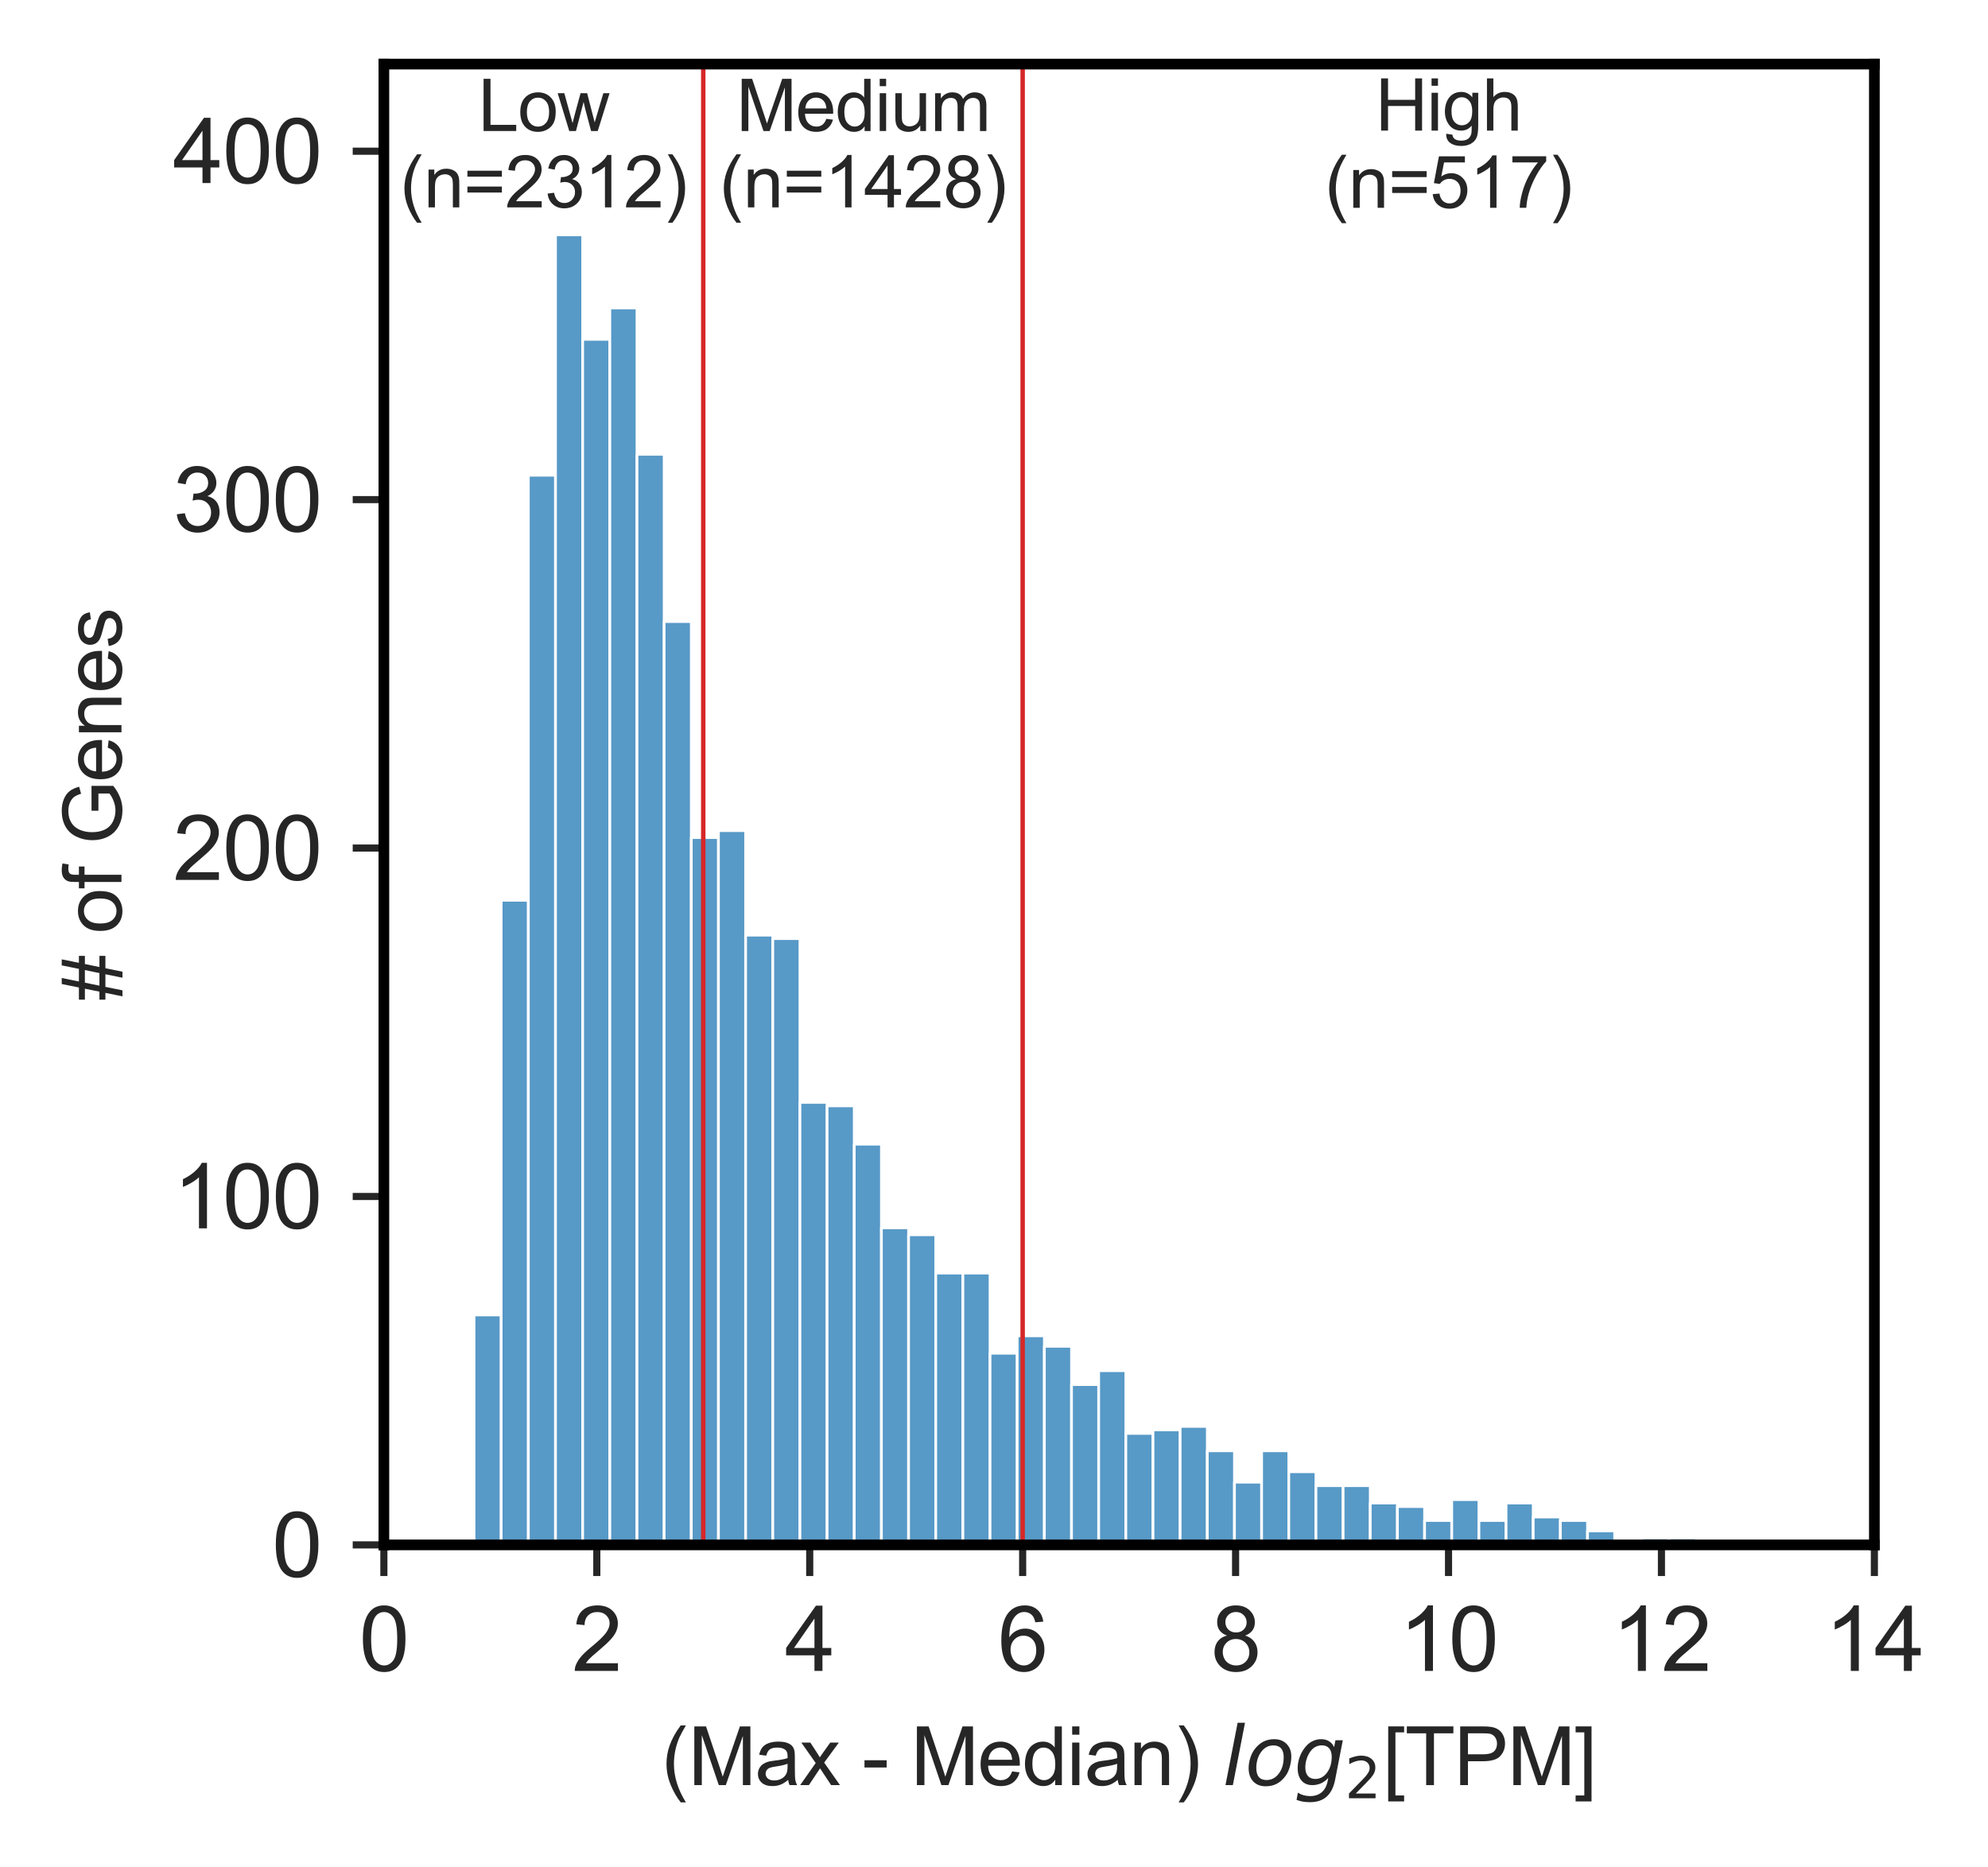 <?xml version="1.0" encoding="utf-8" standalone="no"?>
<!DOCTYPE svg PUBLIC "-//W3C//DTD SVG 1.1//EN"
  "http://www.w3.org/Graphics/SVG/1.1/DTD/svg11.dtd">
<svg xmlns:xlink="http://www.w3.org/1999/xlink" width="223.275pt" height="209.685pt" viewBox="0 0 223.275 209.685" xmlns="http://www.w3.org/2000/svg" version="1.1">
 <defs>
  <style type="text/css">*{stroke-linejoin: round; stroke-linecap: butt}</style>
 </defs>
 <g id="figure_1">
  <g id="patch_1">
   <path d="M 0 209.685 
L 223.275 209.685 
L 223.275 0 
L 0 0 
z
" style="fill: #ffffff"/>
  </g>
  <g id="axes_1">
   <g id="patch_2">
    <path d="M 43.114 173.52 
L 210.514 173.52 
L 210.514 7.2 
L 43.114 7.2 
z
" style="fill: #ffffff"/>
   </g>
   <g id="matplotlib.axis_1">
    <g id="xtick_1">
     <g id="line2d_1">
      <defs>
       <path id="md650fdd1f1" d="M 0 0 
L 0 3.5 
" style="stroke: #262626; stroke-width: 0.8"/>
      </defs>
      <g>
       <use xlink:href="#md650fdd1f1" x="43.114" y="173.52" style="fill: #262626; stroke: #262626; stroke-width: 0.8"/>
      </g>
     </g>
     <g id="text_1">
      <!-- 0 -->
      <g style="fill: #262626" transform="translate(40.333 187.678) scale(0.1 -0.1)">
       <defs>
        <path id="ArialMT-30" d="M 266 2259 
Q 266 3072 433 3567 
Q 600 4063 929 4331 
Q 1259 4600 1759 4600 
Q 2128 4600 2406 4451 
Q 2684 4303 2865 4023 
Q 3047 3744 3150 3342 
Q 3253 2941 3253 2259 
Q 3253 1453 3087 958 
Q 2922 463 2592 192 
Q 2263 -78 1759 -78 
Q 1097 -78 719 397 
Q 266 969 266 2259 
z
M 844 2259 
Q 844 1131 1108 757 
Q 1372 384 1759 384 
Q 2147 384 2411 759 
Q 2675 1134 2675 2259 
Q 2675 3391 2411 3762 
Q 2147 4134 1753 4134 
Q 1366 4134 1134 3806 
Q 844 3388 844 2259 
z
" transform="scale(0.016)"/>
       </defs>
       <use xlink:href="#ArialMT-30"/>
      </g>
     </g>
    </g>
    <g id="xtick_2">
     <g id="line2d_2">
      <g>
       <use xlink:href="#md650fdd1f1" x="67.028" y="173.52" style="fill: #262626; stroke: #262626; stroke-width: 0.8"/>
      </g>
     </g>
     <g id="text_2">
      <!-- 2 -->
      <g style="fill: #262626" transform="translate(64.247 187.678) scale(0.1 -0.1)">
       <defs>
        <path id="ArialMT-32" d="M 3222 541 
L 3222 0 
L 194 0 
Q 188 203 259 391 
Q 375 700 629 1000 
Q 884 1300 1366 1694 
Q 2113 2306 2375 2664 
Q 2638 3022 2638 3341 
Q 2638 3675 2398 3904 
Q 2159 4134 1775 4134 
Q 1369 4134 1125 3890 
Q 881 3647 878 3216 
L 300 3275 
Q 359 3922 746 4261 
Q 1134 4600 1788 4600 
Q 2447 4600 2831 4234 
Q 3216 3869 3216 3328 
Q 3216 3053 3103 2787 
Q 2991 2522 2730 2228 
Q 2469 1934 1863 1422 
Q 1356 997 1212 845 
Q 1069 694 975 541 
L 3222 541 
z
" transform="scale(0.016)"/>
       </defs>
       <use xlink:href="#ArialMT-32"/>
      </g>
     </g>
    </g>
    <g id="xtick_3">
     <g id="line2d_3">
      <g>
       <use xlink:href="#md650fdd1f1" x="90.942" y="173.52" style="fill: #262626; stroke: #262626; stroke-width: 0.8"/>
      </g>
     </g>
     <g id="text_3">
      <!-- 4 -->
      <g style="fill: #262626" transform="translate(88.162 187.678) scale(0.1 -0.1)">
       <defs>
        <path id="ArialMT-34" d="M 2069 0 
L 2069 1097 
L 81 1097 
L 81 1613 
L 2172 4581 
L 2631 4581 
L 2631 1613 
L 3250 1613 
L 3250 1097 
L 2631 1097 
L 2631 0 
L 2069 0 
z
M 2069 1613 
L 2069 3678 
L 634 1613 
L 2069 1613 
z
" transform="scale(0.016)"/>
       </defs>
       <use xlink:href="#ArialMT-34"/>
      </g>
     </g>
    </g>
    <g id="xtick_4">
     <g id="line2d_4">
      <g>
       <use xlink:href="#md650fdd1f1" x="114.856" y="173.52" style="fill: #262626; stroke: #262626; stroke-width: 0.8"/>
      </g>
     </g>
     <g id="text_4">
      <!-- 6 -->
      <g style="fill: #262626" transform="translate(112.076 187.678) scale(0.1 -0.1)">
       <defs>
        <path id="ArialMT-36" d="M 3184 3459 
L 2625 3416 
Q 2550 3747 2413 3897 
Q 2184 4138 1850 4138 
Q 1581 4138 1378 3988 
Q 1113 3794 959 3422 
Q 806 3050 800 2363 
Q 1003 2672 1297 2822 
Q 1591 2972 1913 2972 
Q 2475 2972 2870 2558 
Q 3266 2144 3266 1488 
Q 3266 1056 3080 686 
Q 2894 316 2569 119 
Q 2244 -78 1831 -78 
Q 1128 -78 684 439 
Q 241 956 241 2144 
Q 241 3472 731 4075 
Q 1159 4600 1884 4600 
Q 2425 4600 2770 4297 
Q 3116 3994 3184 3459 
z
M 888 1484 
Q 888 1194 1011 928 
Q 1134 663 1356 523 
Q 1578 384 1822 384 
Q 2178 384 2434 671 
Q 2691 959 2691 1453 
Q 2691 1928 2437 2201 
Q 2184 2475 1800 2475 
Q 1419 2475 1153 2201 
Q 888 1928 888 1484 
z
" transform="scale(0.016)"/>
       </defs>
       <use xlink:href="#ArialMT-36"/>
      </g>
     </g>
    </g>
    <g id="xtick_5">
     <g id="line2d_5">
      <g>
       <use xlink:href="#md650fdd1f1" x="138.771" y="173.52" style="fill: #262626; stroke: #262626; stroke-width: 0.8"/>
      </g>
     </g>
     <g id="text_5">
      <!-- 8 -->
      <g style="fill: #262626" transform="translate(135.99 187.678) scale(0.1 -0.1)">
       <defs>
        <path id="ArialMT-38" d="M 1131 2484 
Q 781 2613 612 2850 
Q 444 3088 444 3419 
Q 444 3919 803 4259 
Q 1163 4600 1759 4600 
Q 2359 4600 2725 4251 
Q 3091 3903 3091 3403 
Q 3091 3084 2923 2848 
Q 2756 2613 2416 2484 
Q 2838 2347 3058 2040 
Q 3278 1734 3278 1309 
Q 3278 722 2862 322 
Q 2447 -78 1769 -78 
Q 1091 -78 675 323 
Q 259 725 259 1325 
Q 259 1772 486 2073 
Q 713 2375 1131 2484 
z
M 1019 3438 
Q 1019 3113 1228 2906 
Q 1438 2700 1772 2700 
Q 2097 2700 2305 2904 
Q 2513 3109 2513 3406 
Q 2513 3716 2298 3927 
Q 2084 4138 1766 4138 
Q 1444 4138 1231 3931 
Q 1019 3725 1019 3438 
z
M 838 1322 
Q 838 1081 952 856 
Q 1066 631 1291 507 
Q 1516 384 1775 384 
Q 2178 384 2440 643 
Q 2703 903 2703 1303 
Q 2703 1709 2433 1975 
Q 2163 2241 1756 2241 
Q 1359 2241 1098 1978 
Q 838 1716 838 1322 
z
" transform="scale(0.016)"/>
       </defs>
       <use xlink:href="#ArialMT-38"/>
      </g>
     </g>
    </g>
    <g id="xtick_6">
     <g id="line2d_6">
      <g>
       <use xlink:href="#md650fdd1f1" x="162.685" y="173.52" style="fill: #262626; stroke: #262626; stroke-width: 0.8"/>
      </g>
     </g>
     <g id="text_6">
      <!-- 10 -->
      <g style="fill: #262626" transform="translate(157.124 187.678) scale(0.1 -0.1)">
       <defs>
        <path id="ArialMT-31" d="M 2384 0 
L 1822 0 
L 1822 3584 
Q 1619 3391 1289 3197 
Q 959 3003 697 2906 
L 697 3450 
Q 1169 3672 1522 3987 
Q 1875 4303 2022 4600 
L 2384 4600 
L 2384 0 
z
" transform="scale(0.016)"/>
       </defs>
       <use xlink:href="#ArialMT-31"/>
       <use xlink:href="#ArialMT-30" x="55.615"/>
      </g>
     </g>
    </g>
    <g id="xtick_7">
     <g id="line2d_7">
      <g>
       <use xlink:href="#md650fdd1f1" x="186.599" y="173.52" style="fill: #262626; stroke: #262626; stroke-width: 0.8"/>
      </g>
     </g>
     <g id="text_7">
      <!-- 12 -->
      <g style="fill: #262626" transform="translate(181.038 187.678) scale(0.1 -0.1)">
       <use xlink:href="#ArialMT-31"/>
       <use xlink:href="#ArialMT-32" x="55.615"/>
      </g>
     </g>
    </g>
    <g id="xtick_8">
     <g id="line2d_8">
      <g>
       <use xlink:href="#md650fdd1f1" x="210.514" y="173.52" style="fill: #262626; stroke: #262626; stroke-width: 0.8"/>
      </g>
     </g>
     <g id="text_8">
      <!-- 14 -->
      <g style="fill: #262626" transform="translate(204.953 187.678) scale(0.1 -0.1)">
       <use xlink:href="#ArialMT-31"/>
       <use xlink:href="#ArialMT-34" x="55.615"/>
      </g>
     </g>
    </g>
    <g id="text_9">
     <!-- (Max - Median) $log_{2}$[TPM] -->
     <g style="fill: #262626" transform="translate(74.299 200.505) scale(0.09 -0.09)">
      <defs>
       <path id="ArialMT-28" d="M 1497 -1347 
Q 1031 -759 709 28 
Q 388 816 388 1659 
Q 388 2403 628 3084 
Q 909 3875 1497 4659 
L 1900 4659 
Q 1522 4009 1400 3731 
Q 1209 3300 1100 2831 
Q 966 2247 966 1656 
Q 966 153 1900 -1347 
L 1497 -1347 
z
" transform="scale(0.016)"/>
       <path id="ArialMT-4d" d="M 475 0 
L 475 4581 
L 1388 4581 
L 2472 1338 
Q 2622 884 2691 659 
Q 2769 909 2934 1394 
L 4031 4581 
L 4847 4581 
L 4847 0 
L 4263 0 
L 4263 3834 
L 2931 0 
L 2384 0 
L 1059 3900 
L 1059 0 
L 475 0 
z
" transform="scale(0.016)"/>
       <path id="ArialMT-61" d="M 2588 409 
Q 2275 144 1986 34 
Q 1697 -75 1366 -75 
Q 819 -75 525 192 
Q 231 459 231 875 
Q 231 1119 342 1320 
Q 453 1522 633 1644 
Q 813 1766 1038 1828 
Q 1203 1872 1538 1913 
Q 2219 1994 2541 2106 
Q 2544 2222 2544 2253 
Q 2544 2597 2384 2738 
Q 2169 2928 1744 2928 
Q 1347 2928 1158 2789 
Q 969 2650 878 2297 
L 328 2372 
Q 403 2725 575 2942 
Q 747 3159 1072 3276 
Q 1397 3394 1825 3394 
Q 2250 3394 2515 3294 
Q 2781 3194 2906 3042 
Q 3031 2891 3081 2659 
Q 3109 2516 3109 2141 
L 3109 1391 
Q 3109 606 3145 398 
Q 3181 191 3288 0 
L 2700 0 
Q 2613 175 2588 409 
z
M 2541 1666 
Q 2234 1541 1622 1453 
Q 1275 1403 1131 1340 
Q 988 1278 909 1158 
Q 831 1038 831 891 
Q 831 666 1001 516 
Q 1172 366 1500 366 
Q 1825 366 2078 508 
Q 2331 650 2450 897 
Q 2541 1088 2541 1459 
L 2541 1666 
z
" transform="scale(0.016)"/>
       <path id="ArialMT-78" d="M 47 0 
L 1259 1725 
L 138 3319 
L 841 3319 
L 1350 2541 
Q 1494 2319 1581 2169 
Q 1719 2375 1834 2534 
L 2394 3319 
L 3066 3319 
L 1919 1756 
L 3153 0 
L 2463 0 
L 1781 1031 
L 1600 1309 
L 728 0 
L 47 0 
z
" transform="scale(0.016)"/>
       <path id="ArialMT-20" transform="scale(0.016)"/>
       <path id="ArialMT-2d" d="M 203 1375 
L 203 1941 
L 1931 1941 
L 1931 1375 
L 203 1375 
z
" transform="scale(0.016)"/>
       <path id="ArialMT-65" d="M 2694 1069 
L 3275 997 
Q 3138 488 2766 206 
Q 2394 -75 1816 -75 
Q 1088 -75 661 373 
Q 234 822 234 1631 
Q 234 2469 665 2931 
Q 1097 3394 1784 3394 
Q 2450 3394 2872 2941 
Q 3294 2488 3294 1666 
Q 3294 1616 3291 1516 
L 816 1516 
Q 847 969 1125 678 
Q 1403 388 1819 388 
Q 2128 388 2347 550 
Q 2566 713 2694 1069 
z
M 847 1978 
L 2700 1978 
Q 2663 2397 2488 2606 
Q 2219 2931 1791 2931 
Q 1403 2931 1139 2672 
Q 875 2413 847 1978 
z
" transform="scale(0.016)"/>
       <path id="ArialMT-64" d="M 2575 0 
L 2575 419 
Q 2259 -75 1647 -75 
Q 1250 -75 917 144 
Q 584 363 401 755 
Q 219 1147 219 1656 
Q 219 2153 384 2558 
Q 550 2963 881 3178 
Q 1213 3394 1622 3394 
Q 1922 3394 2156 3267 
Q 2391 3141 2538 2938 
L 2538 4581 
L 3097 4581 
L 3097 0 
L 2575 0 
z
M 797 1656 
Q 797 1019 1065 703 
Q 1334 388 1700 388 
Q 2069 388 2326 689 
Q 2584 991 2584 1609 
Q 2584 2291 2321 2609 
Q 2059 2928 1675 2928 
Q 1300 2928 1048 2622 
Q 797 2316 797 1656 
z
" transform="scale(0.016)"/>
       <path id="ArialMT-69" d="M 425 3934 
L 425 4581 
L 988 4581 
L 988 3934 
L 425 3934 
z
M 425 0 
L 425 3319 
L 988 3319 
L 988 0 
L 425 0 
z
" transform="scale(0.016)"/>
       <path id="ArialMT-6e" d="M 422 0 
L 422 3319 
L 928 3319 
L 928 2847 
Q 1294 3394 1984 3394 
Q 2284 3394 2536 3286 
Q 2788 3178 2913 3003 
Q 3038 2828 3088 2588 
Q 3119 2431 3119 2041 
L 3119 0 
L 2556 0 
L 2556 2019 
Q 2556 2363 2490 2533 
Q 2425 2703 2258 2804 
Q 2091 2906 1866 2906 
Q 1506 2906 1245 2678 
Q 984 2450 984 1813 
L 984 0 
L 422 0 
z
" transform="scale(0.016)"/>
       <path id="ArialMT-29" d="M 791 -1347 
L 388 -1347 
Q 1322 153 1322 1656 
Q 1322 2244 1188 2822 
Q 1081 3291 891 3722 
Q 769 4003 388 4659 
L 791 4659 
Q 1378 3875 1659 3084 
Q 1900 2403 1900 1659 
Q 1900 816 1576 28 
Q 1253 -759 791 -1347 
z
" transform="scale(0.016)"/>
       <path id="DejaVuSans-Oblique-6c" d="M 1172 4863 
L 1747 4863 
L 800 0 
L 225 0 
L 1172 4863 
z
" transform="scale(0.016)"/>
       <path id="DejaVuSans-Oblique-6f" d="M 1625 -91 
Q 1009 -91 651 289 
Q 294 669 294 1325 
Q 294 1706 417 2101 
Q 541 2497 738 2766 
Q 1047 3184 1428 3384 
Q 1809 3584 2291 3584 
Q 2888 3584 3255 3212 
Q 3622 2841 3622 2241 
Q 3622 1825 3500 1412 
Q 3378 1000 3181 728 
Q 2875 309 2494 109 
Q 2113 -91 1625 -91 
z
M 891 1344 
Q 891 869 1089 633 
Q 1288 397 1691 397 
Q 2269 397 2648 901 
Q 3028 1406 3028 2181 
Q 3028 2634 2825 2865 
Q 2622 3097 2228 3097 
Q 1903 3097 1650 2945 
Q 1397 2794 1197 2484 
Q 1050 2253 970 1956 
Q 891 1659 891 1344 
z
" transform="scale(0.016)"/>
       <path id="DejaVuSans-Oblique-67" d="M 3816 3500 
L 3219 434 
Q 3047 -456 2561 -893 
Q 2075 -1331 1253 -1331 
Q 950 -1331 690 -1286 
Q 431 -1241 206 -1147 
L 313 -588 
Q 525 -725 762 -790 
Q 1000 -856 1269 -856 
Q 1816 -856 2167 -557 
Q 2519 -259 2631 300 
L 2681 563 
Q 2441 288 2122 144 
Q 1803 0 1434 0 
Q 903 0 598 351 
Q 294 703 294 1319 
Q 294 1803 478 2267 
Q 663 2731 997 3091 
Q 1219 3328 1514 3456 
Q 1809 3584 2131 3584 
Q 2484 3584 2746 3420 
Q 3009 3256 3138 2956 
L 3238 3500 
L 3816 3500 
z
M 2950 2216 
Q 2950 2641 2750 2872 
Q 2550 3103 2181 3103 
Q 1953 3103 1747 3012 
Q 1541 2922 1394 2759 
Q 1156 2491 1023 2127 
Q 891 1763 891 1375 
Q 891 944 1092 712 
Q 1294 481 1672 481 
Q 2219 481 2584 976 
Q 2950 1472 2950 2216 
z
" transform="scale(0.016)"/>
       <path id="DejaVuSans-32" d="M 1228 531 
L 3431 531 
L 3431 0 
L 469 0 
L 469 531 
Q 828 903 1448 1529 
Q 2069 2156 2228 2338 
Q 2531 2678 2651 2914 
Q 2772 3150 2772 3378 
Q 2772 3750 2511 3984 
Q 2250 4219 1831 4219 
Q 1534 4219 1204 4116 
Q 875 4013 500 3803 
L 500 4441 
Q 881 4594 1212 4672 
Q 1544 4750 1819 4750 
Q 2544 4750 2975 4387 
Q 3406 4025 3406 3419 
Q 3406 3131 3298 2873 
Q 3191 2616 2906 2266 
Q 2828 2175 2409 1742 
Q 1991 1309 1228 531 
z
" transform="scale(0.016)"/>
       <path id="ArialMT-5b" d="M 434 -1272 
L 434 4581 
L 1675 4581 
L 1675 4116 
L 997 4116 
L 997 -806 
L 1675 -806 
L 1675 -1272 
L 434 -1272 
z
" transform="scale(0.016)"/>
       <path id="ArialMT-54" d="M 1659 0 
L 1659 4041 
L 150 4041 
L 150 4581 
L 3781 4581 
L 3781 4041 
L 2266 4041 
L 2266 0 
L 1659 0 
z
" transform="scale(0.016)"/>
       <path id="ArialMT-50" d="M 494 0 
L 494 4581 
L 2222 4581 
Q 2678 4581 2919 4538 
Q 3256 4481 3484 4323 
Q 3713 4166 3852 3881 
Q 3991 3597 3991 3256 
Q 3991 2672 3619 2267 
Q 3247 1863 2275 1863 
L 1100 1863 
L 1100 0 
L 494 0 
z
M 1100 2403 
L 2284 2403 
Q 2872 2403 3119 2622 
Q 3366 2841 3366 3238 
Q 3366 3525 3220 3729 
Q 3075 3934 2838 4000 
Q 2684 4041 2272 4041 
L 1100 4041 
L 1100 2403 
z
" transform="scale(0.016)"/>
       <path id="ArialMT-5d" d="M 1363 -1272 
L 122 -1272 
L 122 -806 
L 800 -806 
L 800 4116 
L 122 4116 
L 122 4581 
L 1363 4581 
L 1363 -1272 
z
" transform="scale(0.016)"/>
      </defs>
      <use xlink:href="#ArialMT-28" transform="translate(0 0.016)"/>
      <use xlink:href="#ArialMT-4d" transform="translate(33.301 0.016)"/>
      <use xlink:href="#ArialMT-61" transform="translate(116.602 0.016)"/>
      <use xlink:href="#ArialMT-78" transform="translate(172.217 0.016)"/>
      <use xlink:href="#ArialMT-20" transform="translate(222.217 0.016)"/>
      <use xlink:href="#ArialMT-2d" transform="translate(250 0.016)"/>
      <use xlink:href="#ArialMT-20" transform="translate(283.301 0.016)"/>
      <use xlink:href="#ArialMT-4d" transform="translate(311.084 0.016)"/>
      <use xlink:href="#ArialMT-65" transform="translate(394.385 0.016)"/>
      <use xlink:href="#ArialMT-64" transform="translate(450 0.016)"/>
      <use xlink:href="#ArialMT-69" transform="translate(505.615 0.016)"/>
      <use xlink:href="#ArialMT-61" transform="translate(527.832 0.016)"/>
      <use xlink:href="#ArialMT-6e" transform="translate(583.447 0.016)"/>
      <use xlink:href="#ArialMT-29" transform="translate(639.062 0.016)"/>
      <use xlink:href="#ArialMT-20" transform="translate(672.363 0.016)"/>
      <use xlink:href="#DejaVuSans-Oblique-6c" transform="translate(700.146 0.016)"/>
      <use xlink:href="#DejaVuSans-Oblique-6f" transform="translate(727.93 0.016)"/>
      <use xlink:href="#DejaVuSans-Oblique-67" transform="translate(789.111 0.016)"/>
      <use xlink:href="#DejaVuSans-32" transform="translate(852.588 -16.391) scale(0.7)"/>
      <use xlink:href="#ArialMT-5b" transform="translate(899.858 0.016)"/>
      <use xlink:href="#ArialMT-54" transform="translate(927.642 0.016)"/>
      <use xlink:href="#ArialMT-50" transform="translate(988.726 0.016)"/>
      <use xlink:href="#ArialMT-4d" transform="translate(1055.425 0.016)"/>
      <use xlink:href="#ArialMT-5d" transform="translate(1138.726 0.016)"/>
     </g>
    </g>
   </g>
   <g id="matplotlib.axis_2">
    <g id="ytick_1">
     <g id="line2d_9">
      <defs>
       <path id="m4a5412c1ca" d="M 0 0 
L -3.5 0 
" style="stroke: #262626; stroke-width: 0.8"/>
      </defs>
      <g>
       <use xlink:href="#m4a5412c1ca" x="43.114" y="173.52" style="fill: #262626; stroke: #262626; stroke-width: 0.8"/>
      </g>
     </g>
     <g id="text_10">
      <!-- 0 -->
      <g style="fill: #262626" transform="translate(30.553 177.099) scale(0.1 -0.1)">
       <use xlink:href="#ArialMT-30"/>
      </g>
     </g>
    </g>
    <g id="ytick_2">
     <g id="line2d_10">
      <g>
       <use xlink:href="#m4a5412c1ca" x="43.114" y="134.386" style="fill: #262626; stroke: #262626; stroke-width: 0.8"/>
      </g>
     </g>
     <g id="text_11">
      <!-- 100 -->
      <g style="fill: #262626" transform="translate(19.431 137.965) scale(0.1 -0.1)">
       <use xlink:href="#ArialMT-31"/>
       <use xlink:href="#ArialMT-30" x="55.615"/>
       <use xlink:href="#ArialMT-30" x="111.23"/>
      </g>
     </g>
    </g>
    <g id="ytick_3">
     <g id="line2d_11">
      <g>
       <use xlink:href="#m4a5412c1ca" x="43.114" y="95.252" style="fill: #262626; stroke: #262626; stroke-width: 0.8"/>
      </g>
     </g>
     <g id="text_12">
      <!-- 200 -->
      <g style="fill: #262626" transform="translate(19.431 98.831) scale(0.1 -0.1)">
       <use xlink:href="#ArialMT-32"/>
       <use xlink:href="#ArialMT-30" x="55.615"/>
       <use xlink:href="#ArialMT-30" x="111.23"/>
      </g>
     </g>
    </g>
    <g id="ytick_4">
     <g id="line2d_12">
      <g>
       <use xlink:href="#m4a5412c1ca" x="43.114" y="56.118" style="fill: #262626; stroke: #262626; stroke-width: 0.8"/>
      </g>
     </g>
     <g id="text_13">
      <!-- 300 -->
      <g style="fill: #262626" transform="translate(19.431 59.697) scale(0.1 -0.1)">
       <defs>
        <path id="ArialMT-33" d="M 269 1209 
L 831 1284 
Q 928 806 1161 595 
Q 1394 384 1728 384 
Q 2125 384 2398 659 
Q 2672 934 2672 1341 
Q 2672 1728 2419 1979 
Q 2166 2231 1775 2231 
Q 1616 2231 1378 2169 
L 1441 2663 
Q 1497 2656 1531 2656 
Q 1891 2656 2178 2843 
Q 2466 3031 2466 3422 
Q 2466 3731 2256 3934 
Q 2047 4138 1716 4138 
Q 1388 4138 1169 3931 
Q 950 3725 888 3313 
L 325 3413 
Q 428 3978 793 4289 
Q 1159 4600 1703 4600 
Q 2078 4600 2393 4439 
Q 2709 4278 2876 4000 
Q 3044 3722 3044 3409 
Q 3044 3113 2884 2869 
Q 2725 2625 2413 2481 
Q 2819 2388 3044 2092 
Q 3269 1797 3269 1353 
Q 3269 753 2831 336 
Q 2394 -81 1725 -81 
Q 1122 -81 723 278 
Q 325 638 269 1209 
z
" transform="scale(0.016)"/>
       </defs>
       <use xlink:href="#ArialMT-33"/>
       <use xlink:href="#ArialMT-30" x="55.615"/>
       <use xlink:href="#ArialMT-30" x="111.23"/>
      </g>
     </g>
    </g>
    <g id="ytick_5">
     <g id="line2d_13">
      <g>
       <use xlink:href="#m4a5412c1ca" x="43.114" y="16.984" style="fill: #262626; stroke: #262626; stroke-width: 0.8"/>
      </g>
     </g>
     <g id="text_14">
      <!-- 400 -->
      <g style="fill: #262626" transform="translate(19.431 20.562) scale(0.1 -0.1)">
       <use xlink:href="#ArialMT-34"/>
       <use xlink:href="#ArialMT-30" x="55.615"/>
       <use xlink:href="#ArialMT-30" x="111.23"/>
      </g>
     </g>
    </g>
    <g id="text_15">
     <!-- # of Genes -->
     <g style="fill: #262626" transform="translate(13.642 112.373) rotate(-90) scale(0.09 -0.09)">
      <defs>
       <path id="ArialMT-23" d="M 322 -78 
L 594 1253 
L 66 1253 
L 66 1719 
L 688 1719 
L 919 2853 
L 66 2853 
L 66 3319 
L 1013 3319 
L 1284 4659 
L 1753 4659 
L 1481 3319 
L 2466 3319 
L 2738 4659 
L 3209 4659 
L 2938 3319 
L 3478 3319 
L 3478 2853 
L 2844 2853 
L 2609 1719 
L 3478 1719 
L 3478 1253 
L 2516 1253 
L 2244 -78 
L 1775 -78 
L 2044 1253 
L 1063 1253 
L 791 -78 
L 322 -78 
z
M 1156 1719 
L 2138 1719 
L 2372 2853 
L 1388 2853 
L 1156 1719 
z
" transform="scale(0.016)"/>
       <path id="ArialMT-6f" d="M 213 1659 
Q 213 2581 725 3025 
Q 1153 3394 1769 3394 
Q 2453 3394 2887 2945 
Q 3322 2497 3322 1706 
Q 3322 1066 3130 698 
Q 2938 331 2570 128 
Q 2203 -75 1769 -75 
Q 1072 -75 642 372 
Q 213 819 213 1659 
z
M 791 1659 
Q 791 1022 1069 705 
Q 1347 388 1769 388 
Q 2188 388 2466 706 
Q 2744 1025 2744 1678 
Q 2744 2294 2464 2611 
Q 2184 2928 1769 2928 
Q 1347 2928 1069 2612 
Q 791 2297 791 1659 
z
" transform="scale(0.016)"/>
       <path id="ArialMT-66" d="M 556 0 
L 556 2881 
L 59 2881 
L 59 3319 
L 556 3319 
L 556 3672 
Q 556 4006 616 4169 
Q 697 4388 901 4523 
Q 1106 4659 1475 4659 
Q 1713 4659 2000 4603 
L 1916 4113 
Q 1741 4144 1584 4144 
Q 1328 4144 1222 4034 
Q 1116 3925 1116 3625 
L 1116 3319 
L 1763 3319 
L 1763 2881 
L 1116 2881 
L 1116 0 
L 556 0 
z
" transform="scale(0.016)"/>
       <path id="ArialMT-47" d="M 2638 1797 
L 2638 2334 
L 4578 2338 
L 4578 638 
Q 4131 281 3656 101 
Q 3181 -78 2681 -78 
Q 2006 -78 1454 211 
Q 903 500 622 1047 
Q 341 1594 341 2269 
Q 341 2938 620 3517 
Q 900 4097 1425 4378 
Q 1950 4659 2634 4659 
Q 3131 4659 3532 4498 
Q 3934 4338 4162 4050 
Q 4391 3763 4509 3300 
L 3963 3150 
Q 3859 3500 3706 3700 
Q 3553 3900 3268 4020 
Q 2984 4141 2638 4141 
Q 2222 4141 1919 4014 
Q 1616 3888 1430 3681 
Q 1244 3475 1141 3228 
Q 966 2803 966 2306 
Q 966 1694 1177 1281 
Q 1388 869 1791 669 
Q 2194 469 2647 469 
Q 3041 469 3416 620 
Q 3791 772 3984 944 
L 3984 1797 
L 2638 1797 
z
" transform="scale(0.016)"/>
       <path id="ArialMT-73" d="M 197 991 
L 753 1078 
Q 800 744 1014 566 
Q 1228 388 1613 388 
Q 2000 388 2187 545 
Q 2375 703 2375 916 
Q 2375 1106 2209 1216 
Q 2094 1291 1634 1406 
Q 1016 1563 777 1677 
Q 538 1791 414 1992 
Q 291 2194 291 2438 
Q 291 2659 392 2848 
Q 494 3038 669 3163 
Q 800 3259 1026 3326 
Q 1253 3394 1513 3394 
Q 1903 3394 2198 3281 
Q 2494 3169 2634 2976 
Q 2775 2784 2828 2463 
L 2278 2388 
Q 2241 2644 2061 2787 
Q 1881 2931 1553 2931 
Q 1166 2931 1000 2803 
Q 834 2675 834 2503 
Q 834 2394 903 2306 
Q 972 2216 1119 2156 
Q 1203 2125 1616 2013 
Q 2213 1853 2448 1751 
Q 2684 1650 2818 1456 
Q 2953 1263 2953 975 
Q 2953 694 2789 445 
Q 2625 197 2315 61 
Q 2006 -75 1616 -75 
Q 969 -75 630 194 
Q 291 463 197 991 
z
" transform="scale(0.016)"/>
      </defs>
      <use xlink:href="#ArialMT-23"/>
      <use xlink:href="#ArialMT-20" x="55.615"/>
      <use xlink:href="#ArialMT-6f" x="83.398"/>
      <use xlink:href="#ArialMT-66" x="139.014"/>
      <use xlink:href="#ArialMT-20" x="166.797"/>
      <use xlink:href="#ArialMT-47" x="194.58"/>
      <use xlink:href="#ArialMT-65" x="272.363"/>
      <use xlink:href="#ArialMT-6e" x="327.979"/>
      <use xlink:href="#ArialMT-65" x="383.594"/>
      <use xlink:href="#ArialMT-73" x="439.209"/>
     </g>
    </g>
   </g>
   <g id="patch_3">
    <path d="M 53.24 173.52 
L 56.29 173.52 
L 56.29 147.691 
L 53.24 147.691 
z
" clip-path="url(#p9876d43b0b)" style="fill: #1f77b4; fill-opacity: 0.75; stroke: #ffffff; stroke-width: 0.304; stroke-linejoin: miter"/>
   </g>
   <g id="patch_4">
    <path d="M 56.29 173.52 
L 59.34 173.52 
L 59.34 101.122 
L 56.29 101.122 
z
" clip-path="url(#p9876d43b0b)" style="fill: #1f77b4; fill-opacity: 0.75; stroke: #ffffff; stroke-width: 0.304; stroke-linejoin: miter"/>
   </g>
   <g id="patch_5">
    <path d="M 59.34 173.52 
L 62.39 173.52 
L 62.39 53.378 
L 59.34 53.378 
z
" clip-path="url(#p9876d43b0b)" style="fill: #1f77b4; fill-opacity: 0.75; stroke: #ffffff; stroke-width: 0.304; stroke-linejoin: miter"/>
   </g>
   <g id="patch_6">
    <path d="M 62.39 173.52 
L 65.44 173.52 
L 65.44 26.376 
L 62.39 26.376 
z
" clip-path="url(#p9876d43b0b)" style="fill: #1f77b4; fill-opacity: 0.75; stroke: #ffffff; stroke-width: 0.304; stroke-linejoin: miter"/>
   </g>
   <g id="patch_7">
    <path d="M 65.44 173.52 
L 68.491 173.52 
L 68.491 38.116 
L 65.44 38.116 
z
" clip-path="url(#p9876d43b0b)" style="fill: #1f77b4; fill-opacity: 0.75; stroke: #ffffff; stroke-width: 0.304; stroke-linejoin: miter"/>
   </g>
   <g id="patch_8">
    <path d="M 68.491 173.52 
L 71.541 173.52 
L 71.541 34.594 
L 68.491 34.594 
z
" clip-path="url(#p9876d43b0b)" style="fill: #1f77b4; fill-opacity: 0.75; stroke: #ffffff; stroke-width: 0.304; stroke-linejoin: miter"/>
   </g>
   <g id="patch_9">
    <path d="M 71.541 173.52 
L 74.591 173.52 
L 74.591 51.03 
L 71.541 51.03 
z
" clip-path="url(#p9876d43b0b)" style="fill: #1f77b4; fill-opacity: 0.75; stroke: #ffffff; stroke-width: 0.304; stroke-linejoin: miter"/>
   </g>
   <g id="patch_10">
    <path d="M 74.591 173.52 
L 77.641 173.52 
L 77.641 69.815 
L 74.591 69.815 
z
" clip-path="url(#p9876d43b0b)" style="fill: #1f77b4; fill-opacity: 0.75; stroke: #ffffff; stroke-width: 0.304; stroke-linejoin: miter"/>
   </g>
   <g id="patch_11">
    <path d="M 77.641 173.52 
L 80.691 173.52 
L 80.691 94.078 
L 77.641 94.078 
z
" clip-path="url(#p9876d43b0b)" style="fill: #1f77b4; fill-opacity: 0.75; stroke: #ffffff; stroke-width: 0.304; stroke-linejoin: miter"/>
   </g>
   <g id="patch_12">
    <path d="M 80.691 173.52 
L 83.742 173.52 
L 83.742 93.295 
L 80.691 93.295 
z
" clip-path="url(#p9876d43b0b)" style="fill: #1f77b4; fill-opacity: 0.75; stroke: #ffffff; stroke-width: 0.304; stroke-linejoin: miter"/>
   </g>
   <g id="patch_13">
    <path d="M 83.742 173.52 
L 86.792 173.52 
L 86.792 105.035 
L 83.742 105.035 
z
" clip-path="url(#p9876d43b0b)" style="fill: #1f77b4; fill-opacity: 0.75; stroke: #ffffff; stroke-width: 0.304; stroke-linejoin: miter"/>
   </g>
   <g id="patch_14">
    <path d="M 86.792 173.52 
L 89.842 173.52 
L 89.842 105.427 
L 86.792 105.427 
z
" clip-path="url(#p9876d43b0b)" style="fill: #1f77b4; fill-opacity: 0.75; stroke: #ffffff; stroke-width: 0.304; stroke-linejoin: miter"/>
   </g>
   <g id="patch_15">
    <path d="M 89.842 173.52 
L 92.892 173.52 
L 92.892 123.82 
L 89.842 123.82 
z
" clip-path="url(#p9876d43b0b)" style="fill: #1f77b4; fill-opacity: 0.75; stroke: #ffffff; stroke-width: 0.304; stroke-linejoin: miter"/>
   </g>
   <g id="patch_16">
    <path d="M 92.892 173.52 
L 95.942 173.52 
L 95.942 124.211 
L 92.892 124.211 
z
" clip-path="url(#p9876d43b0b)" style="fill: #1f77b4; fill-opacity: 0.75; stroke: #ffffff; stroke-width: 0.304; stroke-linejoin: miter"/>
   </g>
   <g id="patch_17">
    <path d="M 95.942 173.52 
L 98.993 173.52 
L 98.993 128.516 
L 95.942 128.516 
z
" clip-path="url(#p9876d43b0b)" style="fill: #1f77b4; fill-opacity: 0.75; stroke: #ffffff; stroke-width: 0.304; stroke-linejoin: miter"/>
   </g>
   <g id="patch_18">
    <path d="M 98.993 173.52 
L 102.043 173.52 
L 102.043 137.908 
L 98.993 137.908 
z
" clip-path="url(#p9876d43b0b)" style="fill: #1f77b4; fill-opacity: 0.75; stroke: #ffffff; stroke-width: 0.304; stroke-linejoin: miter"/>
   </g>
   <g id="patch_19">
    <path d="M 102.043 173.52 
L 105.093 173.52 
L 105.093 138.691 
L 102.043 138.691 
z
" clip-path="url(#p9876d43b0b)" style="fill: #1f77b4; fill-opacity: 0.75; stroke: #ffffff; stroke-width: 0.304; stroke-linejoin: miter"/>
   </g>
   <g id="patch_20">
    <path d="M 105.093 173.52 
L 108.143 173.52 
L 108.143 142.995 
L 105.093 142.995 
z
" clip-path="url(#p9876d43b0b)" style="fill: #1f77b4; fill-opacity: 0.75; stroke: #ffffff; stroke-width: 0.304; stroke-linejoin: miter"/>
   </g>
   <g id="patch_21">
    <path d="M 108.143 173.52 
L 111.193 173.52 
L 111.193 142.995 
L 108.143 142.995 
z
" clip-path="url(#p9876d43b0b)" style="fill: #1f77b4; fill-opacity: 0.75; stroke: #ffffff; stroke-width: 0.304; stroke-linejoin: miter"/>
   </g>
   <g id="patch_22">
    <path d="M 111.193 173.52 
L 114.244 173.52 
L 114.244 151.996 
L 111.193 151.996 
z
" clip-path="url(#p9876d43b0b)" style="fill: #1f77b4; fill-opacity: 0.75; stroke: #ffffff; stroke-width: 0.304; stroke-linejoin: miter"/>
   </g>
   <g id="patch_23">
    <path d="M 114.244 173.52 
L 117.294 173.52 
L 117.294 150.04 
L 114.244 150.04 
z
" clip-path="url(#p9876d43b0b)" style="fill: #1f77b4; fill-opacity: 0.75; stroke: #ffffff; stroke-width: 0.304; stroke-linejoin: miter"/>
   </g>
   <g id="patch_24">
    <path d="M 117.294 173.52 
L 120.344 173.52 
L 120.344 151.214 
L 117.294 151.214 
z
" clip-path="url(#p9876d43b0b)" style="fill: #1f77b4; fill-opacity: 0.75; stroke: #ffffff; stroke-width: 0.304; stroke-linejoin: miter"/>
   </g>
   <g id="patch_25">
    <path d="M 120.344 173.52 
L 123.394 173.52 
L 123.394 155.518 
L 120.344 155.518 
z
" clip-path="url(#p9876d43b0b)" style="fill: #1f77b4; fill-opacity: 0.75; stroke: #ffffff; stroke-width: 0.304; stroke-linejoin: miter"/>
   </g>
   <g id="patch_26">
    <path d="M 123.394 173.52 
L 126.444 173.52 
L 126.444 153.953 
L 123.394 153.953 
z
" clip-path="url(#p9876d43b0b)" style="fill: #1f77b4; fill-opacity: 0.75; stroke: #ffffff; stroke-width: 0.304; stroke-linejoin: miter"/>
   </g>
   <g id="patch_27">
    <path d="M 126.444 173.52 
L 129.495 173.52 
L 129.495 160.997 
L 126.444 160.997 
z
" clip-path="url(#p9876d43b0b)" style="fill: #1f77b4; fill-opacity: 0.75; stroke: #ffffff; stroke-width: 0.304; stroke-linejoin: miter"/>
   </g>
   <g id="patch_28">
    <path d="M 129.495 173.52 
L 132.545 173.52 
L 132.545 160.606 
L 129.495 160.606 
z
" clip-path="url(#p9876d43b0b)" style="fill: #1f77b4; fill-opacity: 0.75; stroke: #ffffff; stroke-width: 0.304; stroke-linejoin: miter"/>
   </g>
   <g id="patch_29">
    <path d="M 132.545 173.52 
L 135.595 173.52 
L 135.595 160.214 
L 132.545 160.214 
z
" clip-path="url(#p9876d43b0b)" style="fill: #1f77b4; fill-opacity: 0.75; stroke: #ffffff; stroke-width: 0.304; stroke-linejoin: miter"/>
   </g>
   <g id="patch_30">
    <path d="M 135.595 173.52 
L 138.645 173.52 
L 138.645 162.954 
L 135.595 162.954 
z
" clip-path="url(#p9876d43b0b)" style="fill: #1f77b4; fill-opacity: 0.75; stroke: #ffffff; stroke-width: 0.304; stroke-linejoin: miter"/>
   </g>
   <g id="patch_31">
    <path d="M 138.645 173.52 
L 141.695 173.52 
L 141.695 166.476 
L 138.645 166.476 
z
" clip-path="url(#p9876d43b0b)" style="fill: #1f77b4; fill-opacity: 0.75; stroke: #ffffff; stroke-width: 0.304; stroke-linejoin: miter"/>
   </g>
   <g id="patch_32">
    <path d="M 141.695 173.52 
L 144.746 173.52 
L 144.746 162.954 
L 141.695 162.954 
z
" clip-path="url(#p9876d43b0b)" style="fill: #1f77b4; fill-opacity: 0.75; stroke: #ffffff; stroke-width: 0.304; stroke-linejoin: miter"/>
   </g>
   <g id="patch_33">
    <path d="M 144.746 173.52 
L 147.796 173.52 
L 147.796 165.302 
L 144.746 165.302 
z
" clip-path="url(#p9876d43b0b)" style="fill: #1f77b4; fill-opacity: 0.75; stroke: #ffffff; stroke-width: 0.304; stroke-linejoin: miter"/>
   </g>
   <g id="patch_34">
    <path d="M 147.796 173.52 
L 150.846 173.52 
L 150.846 166.867 
L 147.796 166.867 
z
" clip-path="url(#p9876d43b0b)" style="fill: #1f77b4; fill-opacity: 0.75; stroke: #ffffff; stroke-width: 0.304; stroke-linejoin: miter"/>
   </g>
   <g id="patch_35">
    <path d="M 150.846 173.52 
L 153.896 173.52 
L 153.896 166.867 
L 150.846 166.867 
z
" clip-path="url(#p9876d43b0b)" style="fill: #1f77b4; fill-opacity: 0.75; stroke: #ffffff; stroke-width: 0.304; stroke-linejoin: miter"/>
   </g>
   <g id="patch_36">
    <path d="M 153.896 173.52 
L 156.946 173.52 
L 156.946 168.824 
L 153.896 168.824 
z
" clip-path="url(#p9876d43b0b)" style="fill: #1f77b4; fill-opacity: 0.75; stroke: #ffffff; stroke-width: 0.304; stroke-linejoin: miter"/>
   </g>
   <g id="patch_37">
    <path d="M 156.946 173.52 
L 159.997 173.52 
L 159.997 169.215 
L 156.946 169.215 
z
" clip-path="url(#p9876d43b0b)" style="fill: #1f77b4; fill-opacity: 0.75; stroke: #ffffff; stroke-width: 0.304; stroke-linejoin: miter"/>
   </g>
   <g id="patch_38">
    <path d="M 159.997 173.52 
L 163.047 173.52 
L 163.047 170.781 
L 159.997 170.781 
z
" clip-path="url(#p9876d43b0b)" style="fill: #1f77b4; fill-opacity: 0.75; stroke: #ffffff; stroke-width: 0.304; stroke-linejoin: miter"/>
   </g>
   <g id="patch_39">
    <path d="M 163.047 173.52 
L 166.097 173.52 
L 166.097 168.433 
L 163.047 168.433 
z
" clip-path="url(#p9876d43b0b)" style="fill: #1f77b4; fill-opacity: 0.75; stroke: #ffffff; stroke-width: 0.304; stroke-linejoin: miter"/>
   </g>
   <g id="patch_40">
    <path d="M 166.097 173.52 
L 169.147 173.52 
L 169.147 170.781 
L 166.097 170.781 
z
" clip-path="url(#p9876d43b0b)" style="fill: #1f77b4; fill-opacity: 0.75; stroke: #ffffff; stroke-width: 0.304; stroke-linejoin: miter"/>
   </g>
   <g id="patch_41">
    <path d="M 169.147 173.52 
L 172.197 173.52 
L 172.197 168.824 
L 169.147 168.824 
z
" clip-path="url(#p9876d43b0b)" style="fill: #1f77b4; fill-opacity: 0.75; stroke: #ffffff; stroke-width: 0.304; stroke-linejoin: miter"/>
   </g>
   <g id="patch_42">
    <path d="M 172.197 173.52 
L 175.248 173.52 
L 175.248 170.389 
L 172.197 170.389 
z
" clip-path="url(#p9876d43b0b)" style="fill: #1f77b4; fill-opacity: 0.75; stroke: #ffffff; stroke-width: 0.304; stroke-linejoin: miter"/>
   </g>
   <g id="patch_43">
    <path d="M 175.248 173.52 
L 178.298 173.52 
L 178.298 170.781 
L 175.248 170.781 
z
" clip-path="url(#p9876d43b0b)" style="fill: #1f77b4; fill-opacity: 0.75; stroke: #ffffff; stroke-width: 0.304; stroke-linejoin: miter"/>
   </g>
   <g id="patch_44">
    <path d="M 178.298 173.52 
L 181.348 173.52 
L 181.348 171.955 
L 178.298 171.955 
z
" clip-path="url(#p9876d43b0b)" style="fill: #1f77b4; fill-opacity: 0.75; stroke: #ffffff; stroke-width: 0.304; stroke-linejoin: miter"/>
   </g>
   <g id="patch_45">
    <path d="M 181.348 173.52 
L 184.398 173.52 
L 184.398 173.129 
L 181.348 173.129 
z
" clip-path="url(#p9876d43b0b)" style="fill: #1f77b4; fill-opacity: 0.75; stroke: #ffffff; stroke-width: 0.304; stroke-linejoin: miter"/>
   </g>
   <g id="patch_46">
    <path d="M 184.398 173.52 
L 187.448 173.52 
L 187.448 172.737 
L 184.398 172.737 
z
" clip-path="url(#p9876d43b0b)" style="fill: #1f77b4; fill-opacity: 0.75; stroke: #ffffff; stroke-width: 0.304; stroke-linejoin: miter"/>
   </g>
   <g id="patch_47">
    <path d="M 187.448 173.52 
L 190.499 173.52 
L 190.499 172.737 
L 187.448 172.737 
z
" clip-path="url(#p9876d43b0b)" style="fill: #1f77b4; fill-opacity: 0.75; stroke: #ffffff; stroke-width: 0.304; stroke-linejoin: miter"/>
   </g>
   <g id="patch_48">
    <path d="M 190.499 173.52 
L 193.549 173.52 
L 193.549 173.52 
L 190.499 173.52 
z
" clip-path="url(#p9876d43b0b)" style="fill: #1f77b4; fill-opacity: 0.75; stroke: #ffffff; stroke-width: 0.304; stroke-linejoin: miter"/>
   </g>
   <g id="patch_49">
    <path d="M 193.549 173.52 
L 196.599 173.52 
L 196.599 173.52 
L 193.549 173.52 
z
" clip-path="url(#p9876d43b0b)" style="fill: #1f77b4; fill-opacity: 0.75; stroke: #ffffff; stroke-width: 0.304; stroke-linejoin: miter"/>
   </g>
   <g id="patch_50">
    <path d="M 196.599 173.52 
L 199.649 173.52 
L 199.649 173.129 
L 196.599 173.129 
z
" clip-path="url(#p9876d43b0b)" style="fill: #1f77b4; fill-opacity: 0.75; stroke: #ffffff; stroke-width: 0.304; stroke-linejoin: miter"/>
   </g>
   <g id="patch_51">
    <path d="M 199.649 173.52 
L 202.699 173.52 
L 202.699 173.129 
L 199.649 173.129 
z
" clip-path="url(#p9876d43b0b)" style="fill: #1f77b4; fill-opacity: 0.75; stroke: #ffffff; stroke-width: 0.304; stroke-linejoin: miter"/>
   </g>
   <g id="patch_52">
    <path d="M 202.699 173.52 
L 205.75 173.52 
L 205.75 173.129 
L 202.699 173.129 
z
" clip-path="url(#p9876d43b0b)" style="fill: #1f77b4; fill-opacity: 0.75; stroke: #ffffff; stroke-width: 0.304; stroke-linejoin: miter"/>
   </g>
   <g id="line2d_14">
    <path d="M 78.985 173.52 
L 78.985 7.2 
" clip-path="url(#p9876d43b0b)" style="fill: none; stroke: #d62728; stroke-width: 0.5; stroke-linecap: round"/>
   </g>
   <g id="line2d_15">
    <path d="M 114.856 173.52 
L 114.856 7.2 
" clip-path="url(#p9876d43b0b)" style="fill: none; stroke: #d62728; stroke-width: 0.5; stroke-linecap: round"/>
   </g>
   <g id="patch_53">
    <path d="M 43.114 173.52 
L 43.114 7.2 
" style="fill: none; stroke: #000000; stroke-width: 1.2; stroke-linejoin: miter; stroke-linecap: square"/>
   </g>
   <g id="patch_54">
    <path d="M 210.514 173.52 
L 210.514 7.2 
" style="fill: none; stroke: #000000; stroke-width: 1.2; stroke-linejoin: miter; stroke-linecap: square"/>
   </g>
   <g id="patch_55">
    <path d="M 43.114 173.52 
L 210.514 173.52 
" style="fill: none; stroke: #000000; stroke-width: 1.2; stroke-linejoin: miter; stroke-linecap: square"/>
   </g>
   <g id="patch_56">
    <path d="M 43.114 7.2 
L 210.514 7.2 
" style="fill: none; stroke: #000000; stroke-width: 1.2; stroke-linejoin: miter; stroke-linecap: square"/>
   </g>
   <g id="text_16">
    <!-- Low -->
    <g style="fill: #262626" transform="translate(53.712 14.716) scale(0.08 -0.08)">
     <defs>
      <path id="ArialMT-4c" d="M 469 0 
L 469 4581 
L 1075 4581 
L 1075 541 
L 3331 541 
L 3331 0 
L 469 0 
z
" transform="scale(0.016)"/>
      <path id="ArialMT-77" d="M 1034 0 
L 19 3319 
L 600 3319 
L 1128 1403 
L 1325 691 
Q 1338 744 1497 1375 
L 2025 3319 
L 2603 3319 
L 3100 1394 
L 3266 759 
L 3456 1400 
L 4025 3319 
L 4572 3319 
L 3534 0 
L 2950 0 
L 2422 1988 
L 2294 2553 
L 1622 0 
L 1034 0 
z
" transform="scale(0.016)"/>
     </defs>
     <use xlink:href="#ArialMT-4c"/>
     <use xlink:href="#ArialMT-6f" x="55.615"/>
     <use xlink:href="#ArialMT-77" x="111.23"/>
    </g>
    <!-- (n=2312) -->
    <g style="fill: #262626" transform="translate(44.927 23.294) scale(0.08 -0.08)">
     <defs>
      <path id="ArialMT-3d" d="M 3381 2694 
L 356 2694 
L 356 3219 
L 3381 3219 
L 3381 2694 
z
M 3381 1303 
L 356 1303 
L 356 1828 
L 3381 1828 
L 3381 1303 
z
" transform="scale(0.016)"/>
     </defs>
     <use xlink:href="#ArialMT-28"/>
     <use xlink:href="#ArialMT-6e" x="33.301"/>
     <use xlink:href="#ArialMT-3d" x="88.916"/>
     <use xlink:href="#ArialMT-32" x="147.314"/>
     <use xlink:href="#ArialMT-33" x="202.93"/>
     <use xlink:href="#ArialMT-31" x="258.545"/>
     <use xlink:href="#ArialMT-32" x="314.16"/>
     <use xlink:href="#ArialMT-29" x="369.775"/>
    </g>
   </g>
   <g id="text_17">
    <!-- Medium -->
    <g style="fill: #262626" transform="translate(82.695 14.716) scale(0.08 -0.08)">
     <defs>
      <path id="ArialMT-75" d="M 2597 0 
L 2597 488 
Q 2209 -75 1544 -75 
Q 1250 -75 995 37 
Q 741 150 617 320 
Q 494 491 444 738 
Q 409 903 409 1263 
L 409 3319 
L 972 3319 
L 972 1478 
Q 972 1038 1006 884 
Q 1059 663 1231 536 
Q 1403 409 1656 409 
Q 1909 409 2131 539 
Q 2353 669 2445 892 
Q 2538 1116 2538 1541 
L 2538 3319 
L 3100 3319 
L 3100 0 
L 2597 0 
z
" transform="scale(0.016)"/>
      <path id="ArialMT-6d" d="M 422 0 
L 422 3319 
L 925 3319 
L 925 2853 
Q 1081 3097 1340 3245 
Q 1600 3394 1931 3394 
Q 2300 3394 2536 3241 
Q 2772 3088 2869 2813 
Q 3263 3394 3894 3394 
Q 4388 3394 4653 3120 
Q 4919 2847 4919 2278 
L 4919 0 
L 4359 0 
L 4359 2091 
Q 4359 2428 4304 2576 
Q 4250 2725 4106 2815 
Q 3963 2906 3769 2906 
Q 3419 2906 3187 2673 
Q 2956 2441 2956 1928 
L 2956 0 
L 2394 0 
L 2394 2156 
Q 2394 2531 2256 2718 
Q 2119 2906 1806 2906 
Q 1569 2906 1367 2781 
Q 1166 2656 1075 2415 
Q 984 2175 984 1722 
L 984 0 
L 422 0 
z
" transform="scale(0.016)"/>
     </defs>
     <use xlink:href="#ArialMT-4d"/>
     <use xlink:href="#ArialMT-65" x="83.301"/>
     <use xlink:href="#ArialMT-64" x="138.916"/>
     <use xlink:href="#ArialMT-69" x="194.531"/>
     <use xlink:href="#ArialMT-75" x="216.748"/>
     <use xlink:href="#ArialMT-6d" x="272.363"/>
    </g>
    <!-- (n=1428) -->
    <g style="fill: #262626" transform="translate(80.799 23.294) scale(0.08 -0.08)">
     <use xlink:href="#ArialMT-28"/>
     <use xlink:href="#ArialMT-6e" x="33.301"/>
     <use xlink:href="#ArialMT-3d" x="88.916"/>
     <use xlink:href="#ArialMT-31" x="147.314"/>
     <use xlink:href="#ArialMT-34" x="202.93"/>
     <use xlink:href="#ArialMT-32" x="258.545"/>
     <use xlink:href="#ArialMT-38" x="314.16"/>
     <use xlink:href="#ArialMT-29" x="369.775"/>
    </g>
   </g>
   <g id="text_18">
    <!-- High -->
    <g style="fill: #262626" transform="translate(154.459 14.669) scale(0.08 -0.08)">
     <defs>
      <path id="ArialMT-48" d="M 513 0 
L 513 4581 
L 1119 4581 
L 1119 2700 
L 3500 2700 
L 3500 4581 
L 4106 4581 
L 4106 0 
L 3500 0 
L 3500 2159 
L 1119 2159 
L 1119 0 
L 513 0 
z
" transform="scale(0.016)"/>
      <path id="ArialMT-67" d="M 319 -275 
L 866 -356 
Q 900 -609 1056 -725 
Q 1266 -881 1628 -881 
Q 2019 -881 2231 -725 
Q 2444 -569 2519 -288 
Q 2563 -116 2559 434 
Q 2191 0 1641 0 
Q 956 0 581 494 
Q 206 988 206 1678 
Q 206 2153 378 2554 
Q 550 2956 876 3175 
Q 1203 3394 1644 3394 
Q 2231 3394 2613 2919 
L 2613 3319 
L 3131 3319 
L 3131 450 
Q 3131 -325 2973 -648 
Q 2816 -972 2473 -1159 
Q 2131 -1347 1631 -1347 
Q 1038 -1347 672 -1080 
Q 306 -813 319 -275 
z
M 784 1719 
Q 784 1066 1043 766 
Q 1303 466 1694 466 
Q 2081 466 2343 764 
Q 2606 1063 2606 1700 
Q 2606 2309 2336 2618 
Q 2066 2928 1684 2928 
Q 1309 2928 1046 2623 
Q 784 2319 784 1719 
z
" transform="scale(0.016)"/>
      <path id="ArialMT-68" d="M 422 0 
L 422 4581 
L 984 4581 
L 984 2938 
Q 1378 3394 1978 3394 
Q 2347 3394 2619 3248 
Q 2891 3103 3008 2847 
Q 3125 2591 3125 2103 
L 3125 0 
L 2563 0 
L 2563 2103 
Q 2563 2525 2380 2717 
Q 2197 2909 1863 2909 
Q 1613 2909 1392 2779 
Q 1172 2650 1078 2428 
Q 984 2206 984 1816 
L 984 0 
L 422 0 
z
" transform="scale(0.016)"/>
     </defs>
     <use xlink:href="#ArialMT-48"/>
     <use xlink:href="#ArialMT-69" x="72.217"/>
     <use xlink:href="#ArialMT-67" x="94.434"/>
     <use xlink:href="#ArialMT-68" x="150.049"/>
    </g>
    <!-- (n=517) -->
    <g style="fill: #262626" transform="translate(148.788 23.341) scale(0.08 -0.08)">
     <defs>
      <path id="ArialMT-35" d="M 266 1200 
L 856 1250 
Q 922 819 1161 601 
Q 1400 384 1738 384 
Q 2144 384 2425 690 
Q 2706 997 2706 1503 
Q 2706 1984 2436 2262 
Q 2166 2541 1728 2541 
Q 1456 2541 1237 2417 
Q 1019 2294 894 2097 
L 366 2166 
L 809 4519 
L 3088 4519 
L 3088 3981 
L 1259 3981 
L 1013 2750 
Q 1425 3038 1878 3038 
Q 2478 3038 2890 2622 
Q 3303 2206 3303 1553 
Q 3303 931 2941 478 
Q 2500 -78 1738 -78 
Q 1113 -78 717 272 
Q 322 622 266 1200 
z
" transform="scale(0.016)"/>
      <path id="ArialMT-37" d="M 303 3981 
L 303 4522 
L 3269 4522 
L 3269 4084 
Q 2831 3619 2401 2847 
Q 1972 2075 1738 1259 
Q 1569 684 1522 0 
L 944 0 
Q 953 541 1156 1306 
Q 1359 2072 1739 2783 
Q 2119 3494 2547 3981 
L 303 3981 
z
" transform="scale(0.016)"/>
     </defs>
     <use xlink:href="#ArialMT-28"/>
     <use xlink:href="#ArialMT-6e" x="33.301"/>
     <use xlink:href="#ArialMT-3d" x="88.916"/>
     <use xlink:href="#ArialMT-35" x="147.314"/>
     <use xlink:href="#ArialMT-31" x="202.93"/>
     <use xlink:href="#ArialMT-37" x="258.545"/>
     <use xlink:href="#ArialMT-29" x="314.16"/>
    </g>
   </g>
  </g>
 </g>
 <defs>
  <clipPath id="p9876d43b0b">
   <rect x="43.114" y="7.2" width="167.4" height="166.32"/>
  </clipPath>
 </defs>
</svg>
